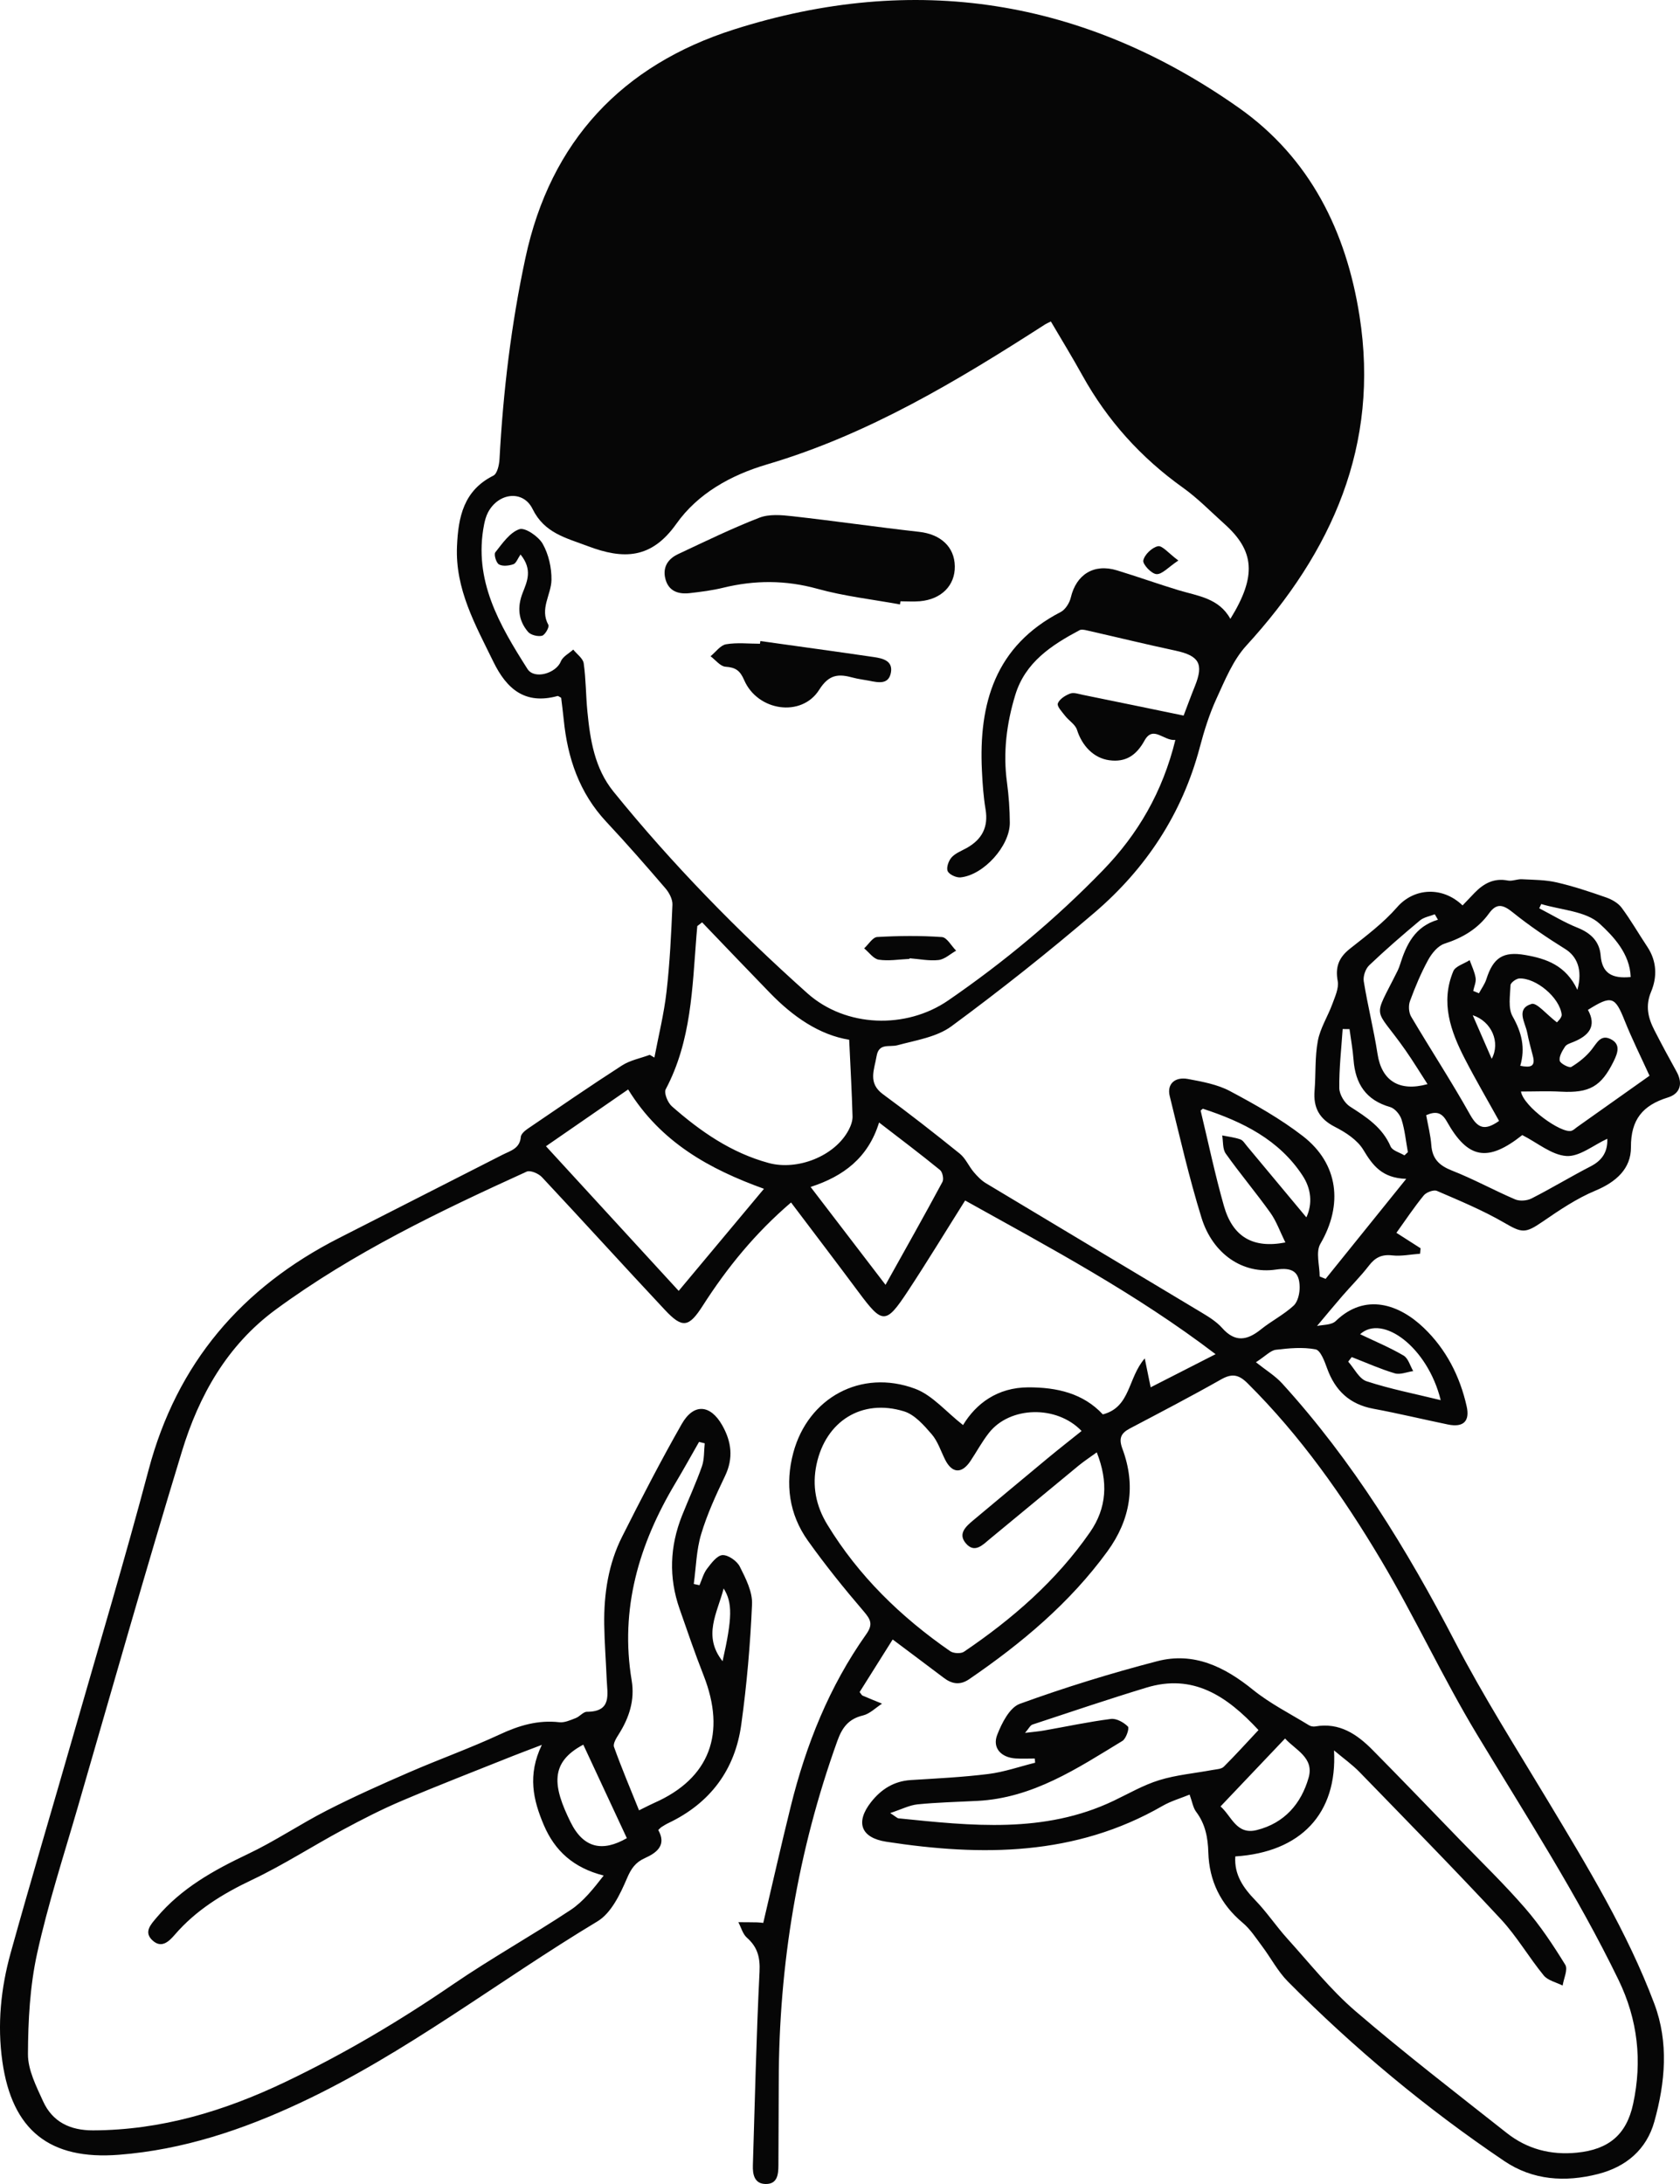 <svg width="50" height="65" viewBox="0 0 50 65" fill="none" xmlns="http://www.w3.org/2000/svg">
<path d="M22.716 57.229C22.99 56.062 23.25 54.91 23.534 53.763C23.987 51.93 24.679 50.194 25.778 48.642C25.983 48.352 25.923 48.211 25.711 47.963C25.127 47.282 24.563 46.582 24.043 45.852C23.482 45.063 23.362 44.161 23.611 43.234C24.051 41.596 25.63 40.735 27.233 41.331C27.75 41.523 28.153 42.016 28.662 42.413C29.046 41.776 29.684 41.292 30.608 41.29C31.458 41.289 32.239 41.468 32.822 42.095C33.652 41.881 33.561 41.014 34.07 40.429C34.141 40.777 34.189 41.009 34.246 41.289C34.879 40.966 35.487 40.655 36.178 40.303C33.798 38.489 31.237 37.129 28.724 35.729C28.144 36.649 27.598 37.549 27.019 38.428C26.363 39.423 26.265 39.413 25.555 38.458C24.897 37.572 24.226 36.694 23.543 35.788C22.473 36.704 21.639 37.731 20.919 38.855C20.502 39.507 20.313 39.545 19.791 38.988C18.562 37.677 17.357 36.345 16.129 35.034C16.028 34.926 15.782 34.821 15.675 34.87C13.082 36.05 10.515 37.28 8.208 38.974C6.756 40.041 5.921 41.536 5.414 43.197C4.34 46.719 3.337 50.262 2.311 53.798C1.892 55.243 1.425 56.679 1.103 58.146C0.89 59.119 0.836 60.139 0.832 61.138C0.831 61.606 1.079 62.091 1.282 62.538C1.562 63.154 2.089 63.406 2.769 63.404C4.795 63.397 6.67 62.832 8.479 61.969C10.226 61.135 11.881 60.156 13.476 59.063C14.616 58.283 15.828 57.608 16.98 56.846C17.362 56.593 17.659 56.215 17.967 55.82C17.07 55.592 16.513 55.087 16.185 54.317C15.871 53.579 15.691 52.833 16.126 51.931C15.758 52.072 15.512 52.163 15.267 52.26C14.165 52.701 13.057 53.129 11.965 53.593C11.361 53.849 10.775 54.15 10.198 54.461C9.293 54.948 8.426 55.509 7.499 55.949C6.627 56.363 5.833 56.849 5.202 57.581C5.025 57.786 4.811 57.989 4.551 57.761C4.263 57.509 4.483 57.282 4.666 57.065C5.4 56.196 6.358 55.663 7.372 55.182C8.183 54.798 8.933 54.289 9.733 53.88C10.53 53.473 11.349 53.107 12.171 52.75C13.068 52.36 13.993 52.03 14.879 51.618C15.451 51.352 16.012 51.185 16.646 51.257C16.803 51.275 16.978 51.194 17.136 51.133C17.254 51.088 17.357 50.946 17.467 50.946C18.217 50.945 18.075 50.425 18.056 49.978C18.034 49.434 17.991 48.89 17.983 48.346C17.971 47.439 18.104 46.55 18.516 45.733C19.085 44.604 19.664 43.479 20.29 42.381C20.645 41.758 21.141 41.797 21.494 42.418C21.771 42.905 21.834 43.397 21.578 43.93C21.309 44.492 21.045 45.066 20.867 45.661C20.725 46.134 20.716 46.647 20.648 47.142C20.705 47.154 20.761 47.167 20.818 47.179C20.89 47.014 20.936 46.83 21.042 46.69C21.168 46.525 21.34 46.292 21.503 46.283C21.674 46.275 21.934 46.458 22.018 46.625C22.194 46.975 22.398 47.374 22.382 47.745C22.33 48.942 22.226 50.141 22.061 51.328C21.876 52.671 21.141 53.662 19.897 54.256C19.824 54.29 19.756 54.334 19.688 54.376C19.662 54.392 19.641 54.418 19.591 54.464C19.84 54.908 19.562 55.136 19.191 55.302C18.914 55.426 18.784 55.611 18.659 55.905C18.458 56.376 18.19 56.938 17.782 57.183C14.822 58.963 12.088 61.107 8.939 62.583C7.218 63.389 5.448 63.981 3.541 64.13C1.479 64.292 0.36 63.404 0.07 61.352C-0.085 60.257 0.025 59.172 0.319 58.116C0.924 55.941 1.57 53.777 2.192 51.607C2.942 48.991 3.724 46.383 4.421 43.752C5.262 40.575 7.189 38.319 10.1 36.841C11.719 36.018 13.337 35.192 14.956 34.368C15.193 34.248 15.472 34.185 15.5 33.837C15.507 33.749 15.622 33.65 15.711 33.59C16.64 32.957 17.567 32.319 18.512 31.71C18.755 31.554 19.061 31.497 19.338 31.394C19.384 31.421 19.43 31.448 19.476 31.475C19.6 30.822 19.762 30.173 19.837 29.514C19.936 28.656 19.977 27.79 20.013 26.927C20.02 26.766 19.917 26.57 19.806 26.44C19.231 25.77 18.65 25.105 18.047 24.461C17.24 23.598 16.89 22.558 16.777 21.414C16.756 21.193 16.725 20.972 16.701 20.768C16.647 20.74 16.614 20.709 16.593 20.715C15.629 20.978 15.082 20.511 14.684 19.696C14.149 18.6 13.544 17.535 13.601 16.255C13.639 15.389 13.796 14.6 14.683 14.156C14.799 14.098 14.856 13.839 14.866 13.67C14.975 11.652 15.213 9.657 15.638 7.675C16.385 4.192 18.524 1.935 21.845 0.877C27.208 -0.831 32.259 -0.038 36.865 3.205C38.996 4.706 40.069 6.897 40.462 9.404C41.064 13.243 39.651 16.421 37.093 19.215C36.695 19.651 36.456 20.246 36.204 20.794C35.991 21.258 35.837 21.753 35.706 22.248C35.184 24.218 34.107 25.85 32.573 27.163C31.197 28.341 29.774 29.47 28.315 30.545C27.878 30.866 27.26 30.96 26.711 31.108C26.466 31.174 26.156 31.03 26.088 31.437C26.021 31.839 25.822 32.231 26.278 32.566C27.055 33.135 27.815 33.73 28.565 34.335C28.738 34.475 28.832 34.708 28.98 34.883C29.087 35.01 29.208 35.135 29.349 35.219C31.483 36.503 33.623 37.778 35.758 39.062C35.977 39.194 36.206 39.335 36.373 39.523C36.757 39.957 37.115 39.897 37.525 39.567C37.837 39.316 38.205 39.13 38.498 38.861C38.626 38.745 38.683 38.493 38.68 38.304C38.673 37.859 38.472 37.711 37.975 37.785C36.987 37.932 36.092 37.319 35.759 36.243C35.39 35.052 35.112 33.832 34.813 32.62C34.726 32.267 34.961 32.04 35.358 32.113C35.782 32.193 36.23 32.273 36.604 32.472C37.353 32.871 38.103 33.293 38.771 33.809C39.843 34.637 39.974 35.859 39.297 37.018C39.153 37.263 39.276 37.662 39.276 37.99C39.335 38.014 39.393 38.038 39.452 38.062C40.226 37.102 41 36.142 41.852 35.085C41.13 35.063 40.852 34.682 40.575 34.221C40.399 33.929 40.052 33.702 39.734 33.54C39.262 33.301 39.083 32.963 39.124 32.459C39.164 31.964 39.13 31.459 39.222 30.975C39.293 30.598 39.518 30.25 39.653 29.882C39.733 29.661 39.851 29.412 39.813 29.2C39.736 28.783 39.843 28.501 40.172 28.239C40.663 27.85 41.174 27.468 41.581 27C42.084 26.423 42.929 26.371 43.529 26.947C43.647 26.824 43.764 26.7 43.882 26.577C44.153 26.298 44.457 26.125 44.873 26.206C45.005 26.232 45.154 26.161 45.294 26.168C45.642 26.186 45.998 26.185 46.334 26.263C46.832 26.378 47.319 26.541 47.802 26.71C47.973 26.77 48.16 26.876 48.264 27.017C48.54 27.388 48.77 27.793 49.027 28.178C49.311 28.605 49.325 29.073 49.141 29.513C48.963 29.935 49.049 30.292 49.236 30.657C49.448 31.071 49.668 31.481 49.894 31.887C50.094 32.244 50.012 32.547 49.64 32.663C48.889 32.896 48.536 33.321 48.54 34.142C48.544 34.781 48.101 35.177 47.484 35.435C46.929 35.666 46.415 36.013 45.917 36.355C45.388 36.718 45.299 36.698 44.761 36.386C44.126 36.019 43.442 35.735 42.767 35.444C42.67 35.402 42.452 35.483 42.375 35.576C42.092 35.921 41.844 36.295 41.56 36.691C41.814 36.853 42.046 37.002 42.279 37.151C42.275 37.205 42.27 37.259 42.265 37.313C41.988 37.333 41.707 37.393 41.436 37.363C41.122 37.327 40.927 37.427 40.742 37.667C40.498 37.985 40.211 38.269 39.949 38.572C39.697 38.863 39.453 39.159 39.197 39.464C39.352 39.426 39.624 39.443 39.755 39.316C40.638 38.465 41.647 38.822 42.376 39.521C43.038 40.155 43.449 40.957 43.65 41.852C43.752 42.301 43.551 42.49 43.094 42.396C42.353 42.243 41.617 42.065 40.874 41.927C40.165 41.795 39.737 41.386 39.498 40.727C39.422 40.516 39.302 40.188 39.154 40.16C38.774 40.087 38.364 40.125 37.972 40.172C37.815 40.191 37.676 40.35 37.379 40.543C37.671 40.776 37.952 40.946 38.162 41.177C40.263 43.486 41.876 46.113 43.308 48.871C44.149 50.489 45.131 52.036 46.071 53.601C47.243 55.553 48.432 57.498 49.236 59.637C49.669 60.789 49.56 61.978 49.238 63.137C49.006 63.975 48.395 64.491 47.556 64.704C46.58 64.952 45.618 64.89 44.769 64.316C42.444 62.747 40.297 60.961 38.326 58.97C38.026 58.666 37.822 58.269 37.562 57.923C37.381 57.681 37.212 57.416 36.983 57.224C36.324 56.672 35.987 55.974 35.962 55.131C35.949 54.689 35.873 54.285 35.599 53.922C35.508 53.801 35.485 53.63 35.405 53.411C35.139 53.52 34.849 53.603 34.596 53.749C32.005 55.241 29.221 55.251 26.38 54.814C25.62 54.697 25.451 54.236 25.924 53.634C26.226 53.251 26.603 53.01 27.108 52.978C27.88 52.93 28.653 52.893 29.419 52.797C29.889 52.738 30.345 52.577 30.808 52.462C30.804 52.42 30.8 52.379 30.796 52.337C30.606 52.337 30.416 52.347 30.227 52.335C29.796 52.308 29.527 52.022 29.679 51.632C29.815 51.281 30.049 50.819 30.352 50.709C31.692 50.222 33.062 49.799 34.443 49.44C35.528 49.158 36.443 49.605 37.288 50.289C37.797 50.701 38.396 51.002 38.958 51.347C39.008 51.378 39.084 51.392 39.143 51.382C39.864 51.256 40.388 51.614 40.853 52.085C41.721 52.963 42.577 53.854 43.436 54.742C44.094 55.422 44.777 56.082 45.396 56.797C45.844 57.315 46.227 57.893 46.586 58.477C46.67 58.615 46.539 58.885 46.507 59.094C46.316 58.997 46.069 58.945 45.945 58.794C45.5 58.251 45.144 57.63 44.668 57.118C43.291 55.638 41.874 54.194 40.465 52.743C40.25 52.521 39.992 52.339 39.703 52.095C39.808 53.982 38.708 55.125 36.765 55.251C36.729 55.791 36.998 56.181 37.359 56.554C37.702 56.908 37.978 57.325 38.309 57.692C38.974 58.427 39.596 59.215 40.343 59.857C41.803 61.111 43.332 62.288 44.844 63.482C45.449 63.96 46.153 64.145 46.929 64.068C47.876 63.975 48.408 63.533 48.605 62.616C48.88 61.338 48.745 60.111 48.169 58.923C46.942 56.394 45.418 54.038 43.968 51.637C42.941 49.937 42.109 48.123 41.093 46.416C39.969 44.529 38.703 42.731 37.129 41.168C36.868 40.909 36.668 40.87 36.344 41.053C35.45 41.559 34.537 42.035 33.627 42.514C33.354 42.658 33.291 42.813 33.407 43.124C33.811 44.21 33.644 45.23 32.96 46.17C31.84 47.709 30.403 48.909 28.843 49.977C28.576 50.16 28.334 50.122 28.09 49.937C27.604 49.569 27.116 49.206 26.568 48.794C26.23 49.332 25.903 49.852 25.584 50.359C25.633 50.42 25.647 50.454 25.671 50.464C25.863 50.547 26.058 50.625 26.251 50.704C26.062 50.826 25.887 51.007 25.681 51.056C25.249 51.159 25.062 51.421 24.92 51.816C23.742 55.093 23.181 58.471 23.177 61.946C23.176 62.779 23.169 63.612 23.167 64.445C23.166 64.717 23.137 65.003 22.79 65C22.452 64.997 22.398 64.717 22.407 64.442C22.466 62.522 22.51 60.601 22.605 58.683C22.626 58.255 22.546 57.949 22.229 57.669C22.105 57.559 22.057 57.364 21.975 57.208C22.162 57.209 22.349 57.209 22.537 57.213C22.599 57.214 22.662 57.224 22.716 57.229ZM34.981 22.022C34.632 22.059 34.321 21.574 34.062 22.042C33.821 22.478 33.506 22.694 33.012 22.626C32.549 22.562 32.204 22.198 32.053 21.72C32.002 21.561 31.812 21.449 31.7 21.305C31.61 21.188 31.452 21.023 31.483 20.936C31.53 20.808 31.704 20.697 31.849 20.642C31.955 20.601 32.102 20.654 32.227 20.68C33.217 20.881 34.205 21.086 35.227 21.297C35.338 21.006 35.446 20.709 35.565 20.415C35.83 19.757 35.687 19.515 34.984 19.364C34.104 19.176 33.23 18.962 32.353 18.763C32.28 18.746 32.186 18.725 32.129 18.756C31.293 19.201 30.513 19.711 30.217 20.682C29.958 21.532 29.848 22.399 29.97 23.29C30.023 23.686 30.052 24.087 30.054 24.487C30.057 25.176 29.276 26.044 28.587 26.113C28.461 26.125 28.251 26.029 28.205 25.927C28.159 25.825 28.231 25.619 28.32 25.519C28.432 25.394 28.611 25.326 28.765 25.241C29.225 24.986 29.421 24.617 29.332 24.087C29.269 23.708 29.242 23.323 29.224 22.939C29.125 20.935 29.619 19.223 31.568 18.215C31.708 18.142 31.831 17.945 31.869 17.785C32.03 17.098 32.556 16.766 33.242 16.975C33.857 17.162 34.462 17.38 35.077 17.566C35.652 17.739 36.279 17.801 36.618 18.419C37.408 17.141 37.337 16.394 36.439 15.591C36.033 15.227 35.65 14.831 35.209 14.516C33.956 13.622 32.959 12.515 32.215 11.175C31.915 10.633 31.591 10.104 31.276 9.568C31.198 9.607 31.152 9.625 31.112 9.65C28.498 11.331 25.843 12.932 22.827 13.822C21.744 14.142 20.767 14.69 20.129 15.59C19.387 16.638 18.559 16.658 17.489 16.252C16.838 16.006 16.204 15.867 15.85 15.148C15.568 14.574 14.834 14.663 14.525 15.249C14.466 15.36 14.432 15.488 14.407 15.613C14.083 17.267 14.867 18.602 15.698 19.909C15.904 20.233 16.55 20.04 16.693 19.683C16.749 19.541 16.934 19.448 17.061 19.333C17.169 19.469 17.351 19.594 17.372 19.742C17.44 20.216 17.435 20.7 17.482 21.177C17.565 22.028 17.699 22.87 18.26 23.562C20.011 25.724 21.954 27.707 24.027 29.56C25.171 30.582 26.968 30.637 28.222 29.774C29.881 28.633 31.421 27.351 32.822 25.905C33.872 24.823 34.601 23.568 34.981 22.022ZM32.642 43.225C32.433 43.376 32.263 43.488 32.106 43.616C31.227 44.34 30.351 45.069 29.472 45.792C29.253 45.972 29.008 46.251 28.738 45.924C28.506 45.642 28.75 45.427 28.968 45.245C29.707 44.629 30.444 44.01 31.186 43.396C31.516 43.123 31.854 42.859 32.19 42.589C31.448 41.813 30.057 41.851 29.434 42.644C29.227 42.907 29.067 43.206 28.881 43.485C28.624 43.87 28.335 43.852 28.129 43.443C28 43.186 27.91 42.894 27.727 42.683C27.496 42.416 27.223 42.103 26.907 42.005C25.647 41.617 24.576 42.299 24.302 43.581C24.165 44.225 24.282 44.816 24.622 45.374C25.555 46.906 26.813 48.127 28.28 49.143C28.378 49.21 28.598 49.222 28.691 49.158C30.136 48.179 31.439 47.045 32.439 45.604C32.941 44.882 32.988 44.103 32.642 43.225ZM20.896 27.451C20.848 27.488 20.801 27.524 20.753 27.561C20.745 27.656 20.736 27.751 20.728 27.845C20.604 29.404 20.576 30.98 19.813 32.419C19.755 32.53 19.873 32.818 19.996 32.926C20.844 33.671 21.759 34.309 22.877 34.613C23.733 34.846 24.847 34.411 25.258 33.63C25.323 33.508 25.377 33.359 25.373 33.224C25.352 32.485 25.311 31.747 25.273 30.945C24.383 30.801 23.602 30.258 22.919 29.555C22.241 28.857 21.57 28.153 20.896 27.451ZM18.695 32.424C17.897 32.975 17.126 33.508 16.249 34.114C17.613 35.601 18.918 37.022 20.199 38.419C21.086 37.357 21.908 36.373 22.737 35.381C21.125 34.799 19.667 34.004 18.695 32.424ZM26.494 53.96C26.663 54.069 26.7 54.112 26.741 54.117C28.907 54.337 31.075 54.581 33.142 53.596C33.591 53.382 34.029 53.126 34.501 52.981C35.01 52.824 35.553 52.777 36.08 52.679C36.197 52.657 36.347 52.654 36.421 52.582C36.779 52.226 37.117 51.85 37.455 51.49C36.508 50.468 35.504 49.805 34.119 50.227C32.982 50.573 31.857 50.953 30.729 51.326C30.662 51.348 30.619 51.445 30.507 51.574C30.754 51.544 30.912 51.531 31.067 51.504C31.732 51.387 32.394 51.245 33.063 51.159C33.226 51.138 33.446 51.261 33.57 51.387C33.617 51.434 33.516 51.746 33.405 51.813C32.062 52.63 30.742 53.513 29.091 53.598C28.497 53.629 27.901 53.642 27.309 53.701C27.065 53.726 26.831 53.849 26.494 53.96ZM19.019 53.879C19.267 53.757 19.366 53.704 19.469 53.659C21.132 52.927 21.615 51.583 20.941 49.865C20.683 49.21 20.456 48.543 20.224 47.879C19.899 46.948 19.935 46.022 20.298 45.109C20.493 44.619 20.716 44.138 20.891 43.641C20.965 43.429 20.949 43.185 20.974 42.956C20.918 42.942 20.861 42.928 20.805 42.914C20.57 43.325 20.341 43.739 20.099 44.145C19.015 45.96 18.445 47.885 18.8 50.015C18.897 50.597 18.727 51.121 18.416 51.613C18.344 51.727 18.239 51.893 18.274 51.992C18.497 52.615 18.756 53.226 19.019 53.879ZM26.355 38.239C26.959 37.156 27.514 36.171 28.049 35.176C28.095 35.091 28.052 34.882 27.976 34.821C27.398 34.35 26.803 33.901 26.163 33.408C25.838 34.459 25.105 35.008 24.125 35.326C24.86 36.285 25.555 37.193 26.355 38.239ZM46.946 29.46C47.113 28.857 46.928 28.458 46.583 28.244C46.045 27.909 45.517 27.552 45.024 27.155C44.74 26.926 44.545 26.866 44.317 27.183C43.985 27.643 43.532 27.911 42.991 28.086C42.795 28.149 42.613 28.372 42.506 28.567C42.292 28.958 42.118 29.374 41.964 29.793C41.914 29.927 41.926 30.134 41.998 30.256C42.575 31.233 43.197 32.183 43.751 33.172C43.98 33.581 44.189 33.662 44.615 33.361C44.272 32.741 43.919 32.138 43.599 31.518C43.172 30.691 42.866 29.831 43.253 28.905C43.316 28.755 43.573 28.684 43.74 28.576C43.802 28.752 43.889 28.924 43.917 29.106C43.936 29.228 43.872 29.363 43.846 29.492C43.902 29.515 43.959 29.538 44.016 29.562C44.091 29.422 44.19 29.29 44.237 29.142C44.44 28.505 44.733 28.308 45.389 28.422C46.017 28.531 46.602 28.726 46.946 29.46ZM45.306 33.782C44.275 34.599 43.687 34.493 43.061 33.378C42.909 33.107 42.736 33.063 42.446 33.19C42.5 33.491 42.577 33.786 42.599 34.084C42.629 34.492 42.836 34.69 43.214 34.839C43.854 35.09 44.46 35.425 45.093 35.696C45.23 35.754 45.447 35.737 45.583 35.668C46.18 35.364 46.754 35.015 47.35 34.708C47.711 34.521 47.851 34.247 47.836 33.892C47.425 34.08 47.011 34.429 46.622 34.405C46.181 34.377 45.762 34.014 45.306 33.782ZM49.093 32.016C48.849 31.48 48.577 30.936 48.352 30.374C48.066 29.657 47.965 29.613 47.26 30.056C47.531 30.548 47.281 30.826 46.826 31.011C46.738 31.047 46.624 31.079 46.578 31.15C46.496 31.276 46.397 31.44 46.42 31.568C46.435 31.653 46.703 31.791 46.765 31.754C46.992 31.617 47.211 31.441 47.374 31.233C47.528 31.037 47.642 30.782 47.932 30.924C48.243 31.075 48.147 31.339 48.026 31.585C47.655 32.34 47.303 32.535 46.452 32.49C46.063 32.469 45.673 32.486 45.267 32.486C45.341 32.934 46.465 33.744 46.77 33.655C46.829 33.638 46.878 33.586 46.93 33.549C47.647 33.041 48.363 32.533 49.093 32.016ZM38.255 36.978C38.095 36.655 37.99 36.349 37.81 36.096C37.383 35.498 36.907 34.933 36.481 34.334C36.383 34.197 36.407 33.975 36.375 33.793C36.556 33.829 36.742 33.85 36.914 33.91C36.995 33.938 37.052 34.039 37.114 34.112C37.7 34.814 38.285 35.517 38.88 36.231C39.072 35.818 39.02 35.374 38.769 34.991C38.069 33.92 36.984 33.385 35.807 33C35.791 32.994 35.759 33.033 35.733 33.053C35.961 34 36.16 34.955 36.426 35.891C36.687 36.809 37.287 37.166 38.255 36.978ZM36.325 53.763C36.656 54.05 36.795 54.619 37.405 54.466C38.227 54.26 38.726 53.682 38.947 52.907C39.118 52.31 38.551 52.081 38.246 51.741C37.605 52.416 36.993 53.06 36.325 53.763ZM17.36 51.925C16.356 52.455 16.451 53.161 16.984 54.236C17.367 55.007 17.932 55.124 18.656 54.707C18.226 53.784 17.798 52.865 17.36 51.925ZM42.796 27.373C42.765 27.319 42.734 27.265 42.702 27.211C42.553 27.27 42.377 27.297 42.261 27.394C41.745 27.825 41.236 28.266 40.75 28.729C40.64 28.834 40.564 29.056 40.588 29.205C40.705 29.929 40.886 30.643 40.998 31.367C41.119 32.156 41.633 32.502 42.486 32.266C42.263 31.922 42.057 31.583 41.831 31.259C40.882 29.902 40.839 30.416 41.599 28.884C41.627 28.827 41.649 28.767 41.668 28.706C41.854 28.115 42.106 27.576 42.796 27.373ZM41.799 34.386C41.833 34.354 41.867 34.322 41.901 34.29C41.842 33.965 41.811 33.632 41.713 33.32C41.667 33.172 41.515 32.989 41.374 32.948C40.65 32.742 40.338 32.253 40.284 31.542C40.261 31.236 40.205 30.933 40.164 30.628C40.096 30.628 40.028 30.627 39.96 30.627C39.921 31.212 39.853 31.799 39.86 32.384C39.862 32.573 40.016 32.83 40.179 32.934C40.672 33.249 41.143 33.554 41.388 34.123C41.441 34.246 41.657 34.3 41.799 34.386ZM40.23 40.389C40.195 40.434 40.16 40.48 40.125 40.525C40.305 40.726 40.449 41.036 40.672 41.109C41.38 41.341 42.117 41.484 42.878 41.671C42.489 40.091 41.142 39.102 40.48 39.709C40.921 39.92 41.364 40.104 41.773 40.344C41.912 40.425 41.967 40.648 42.06 40.806C41.876 40.832 41.673 40.921 41.511 40.873C41.075 40.743 40.656 40.554 40.23 40.389ZM46.337 30.428C46.345 30.414 46.491 30.292 46.478 30.19C46.415 29.687 45.716 29.101 45.218 29.121C45.124 29.125 44.959 29.247 44.956 29.32C44.944 29.633 44.879 30.004 45.018 30.25C45.288 30.725 45.402 31.186 45.246 31.72C45.533 31.775 45.708 31.76 45.622 31.431C45.561 31.199 45.498 30.966 45.452 30.731C45.392 30.425 45.106 30.025 45.581 29.879C45.737 29.831 46.018 30.185 46.337 30.428ZM48.532 29.078C48.51 28.382 48.012 27.862 47.607 27.49C47.197 27.114 46.462 27.086 45.87 26.906C45.85 26.948 45.831 26.991 45.811 27.033C46.188 27.227 46.552 27.451 46.944 27.608C47.343 27.767 47.605 28.016 47.639 28.439C47.681 28.965 47.975 29.133 48.532 29.078ZM21.505 49.441C21.794 48.163 21.806 47.7 21.537 47.276C21.349 48.007 20.907 48.687 21.505 49.441ZM44.396 31.512C44.663 31.02 44.389 30.395 43.831 30.215C44.048 30.714 44.222 31.113 44.396 31.512Z" fill="#060606"/>
<path d="M43.831 30.215C44.048 30.714 44.222 31.113 44.396 31.512L43.831 30.215Z" fill="#060606"/>
<path d="M26.786 17.989C25.965 17.839 25.129 17.746 24.329 17.524C23.383 17.262 22.464 17.263 21.525 17.492C21.198 17.572 20.86 17.615 20.525 17.653C20.192 17.69 19.904 17.599 19.806 17.239C19.712 16.893 19.871 16.637 20.18 16.492C20.98 16.117 21.775 15.728 22.598 15.409C22.889 15.295 23.259 15.327 23.585 15.364C24.844 15.505 26.099 15.688 27.358 15.829C27.991 15.9 28.407 16.271 28.417 16.851C28.427 17.423 28.019 17.838 27.378 17.894C27.186 17.91 26.992 17.896 26.799 17.896C26.795 17.927 26.79 17.958 26.786 17.989Z" fill="#060606"/>
<path d="M22.63 19.079C23.757 19.237 24.885 19.391 26.011 19.556C26.268 19.594 26.573 19.664 26.517 20.006C26.454 20.387 26.139 20.314 25.863 20.259C25.706 20.228 25.544 20.211 25.39 20.169C24.966 20.053 24.678 20.058 24.381 20.529C23.856 21.361 22.545 21.166 22.146 20.237C22.024 19.954 21.888 19.863 21.592 19.843C21.437 19.832 21.295 19.641 21.147 19.531C21.3 19.407 21.439 19.205 21.608 19.175C21.936 19.119 22.28 19.159 22.618 19.159C22.622 19.132 22.626 19.106 22.63 19.079Z" fill="#060606"/>
<path d="M15.492 16.503C15.407 16.625 15.362 16.764 15.279 16.793C15.147 16.838 14.96 16.86 14.85 16.798C14.766 16.75 14.693 16.499 14.741 16.439C14.95 16.176 15.171 15.848 15.458 15.75C15.629 15.692 16.027 15.966 16.152 16.186C16.328 16.498 16.419 16.899 16.413 17.26C16.405 17.701 16.056 18.119 16.321 18.599C16.355 18.66 16.222 18.898 16.132 18.921C16.008 18.952 15.799 18.901 15.718 18.808C15.423 18.465 15.39 18.068 15.556 17.643C15.688 17.305 15.858 16.955 15.492 16.503Z" fill="#060606"/>
<path d="M27.069 28.539C26.763 28.552 26.451 28.607 26.154 28.562C25.996 28.538 25.863 28.343 25.719 28.225C25.848 28.107 25.972 27.895 26.108 27.887C26.748 27.851 27.394 27.844 28.034 27.889C28.183 27.9 28.315 28.153 28.456 28.294C28.282 28.391 28.116 28.551 27.934 28.572C27.652 28.604 27.359 28.542 27.07 28.52C27.07 28.526 27.069 28.532 27.069 28.539Z" fill="#060606"/>
<path d="M35.07 16.682C34.767 16.884 34.586 17.098 34.419 17.087C34.27 17.078 34.005 16.796 34.027 16.681C34.061 16.509 34.286 16.293 34.463 16.257C34.593 16.231 34.775 16.464 35.07 16.682Z" fill="#060606"/>
</svg>
